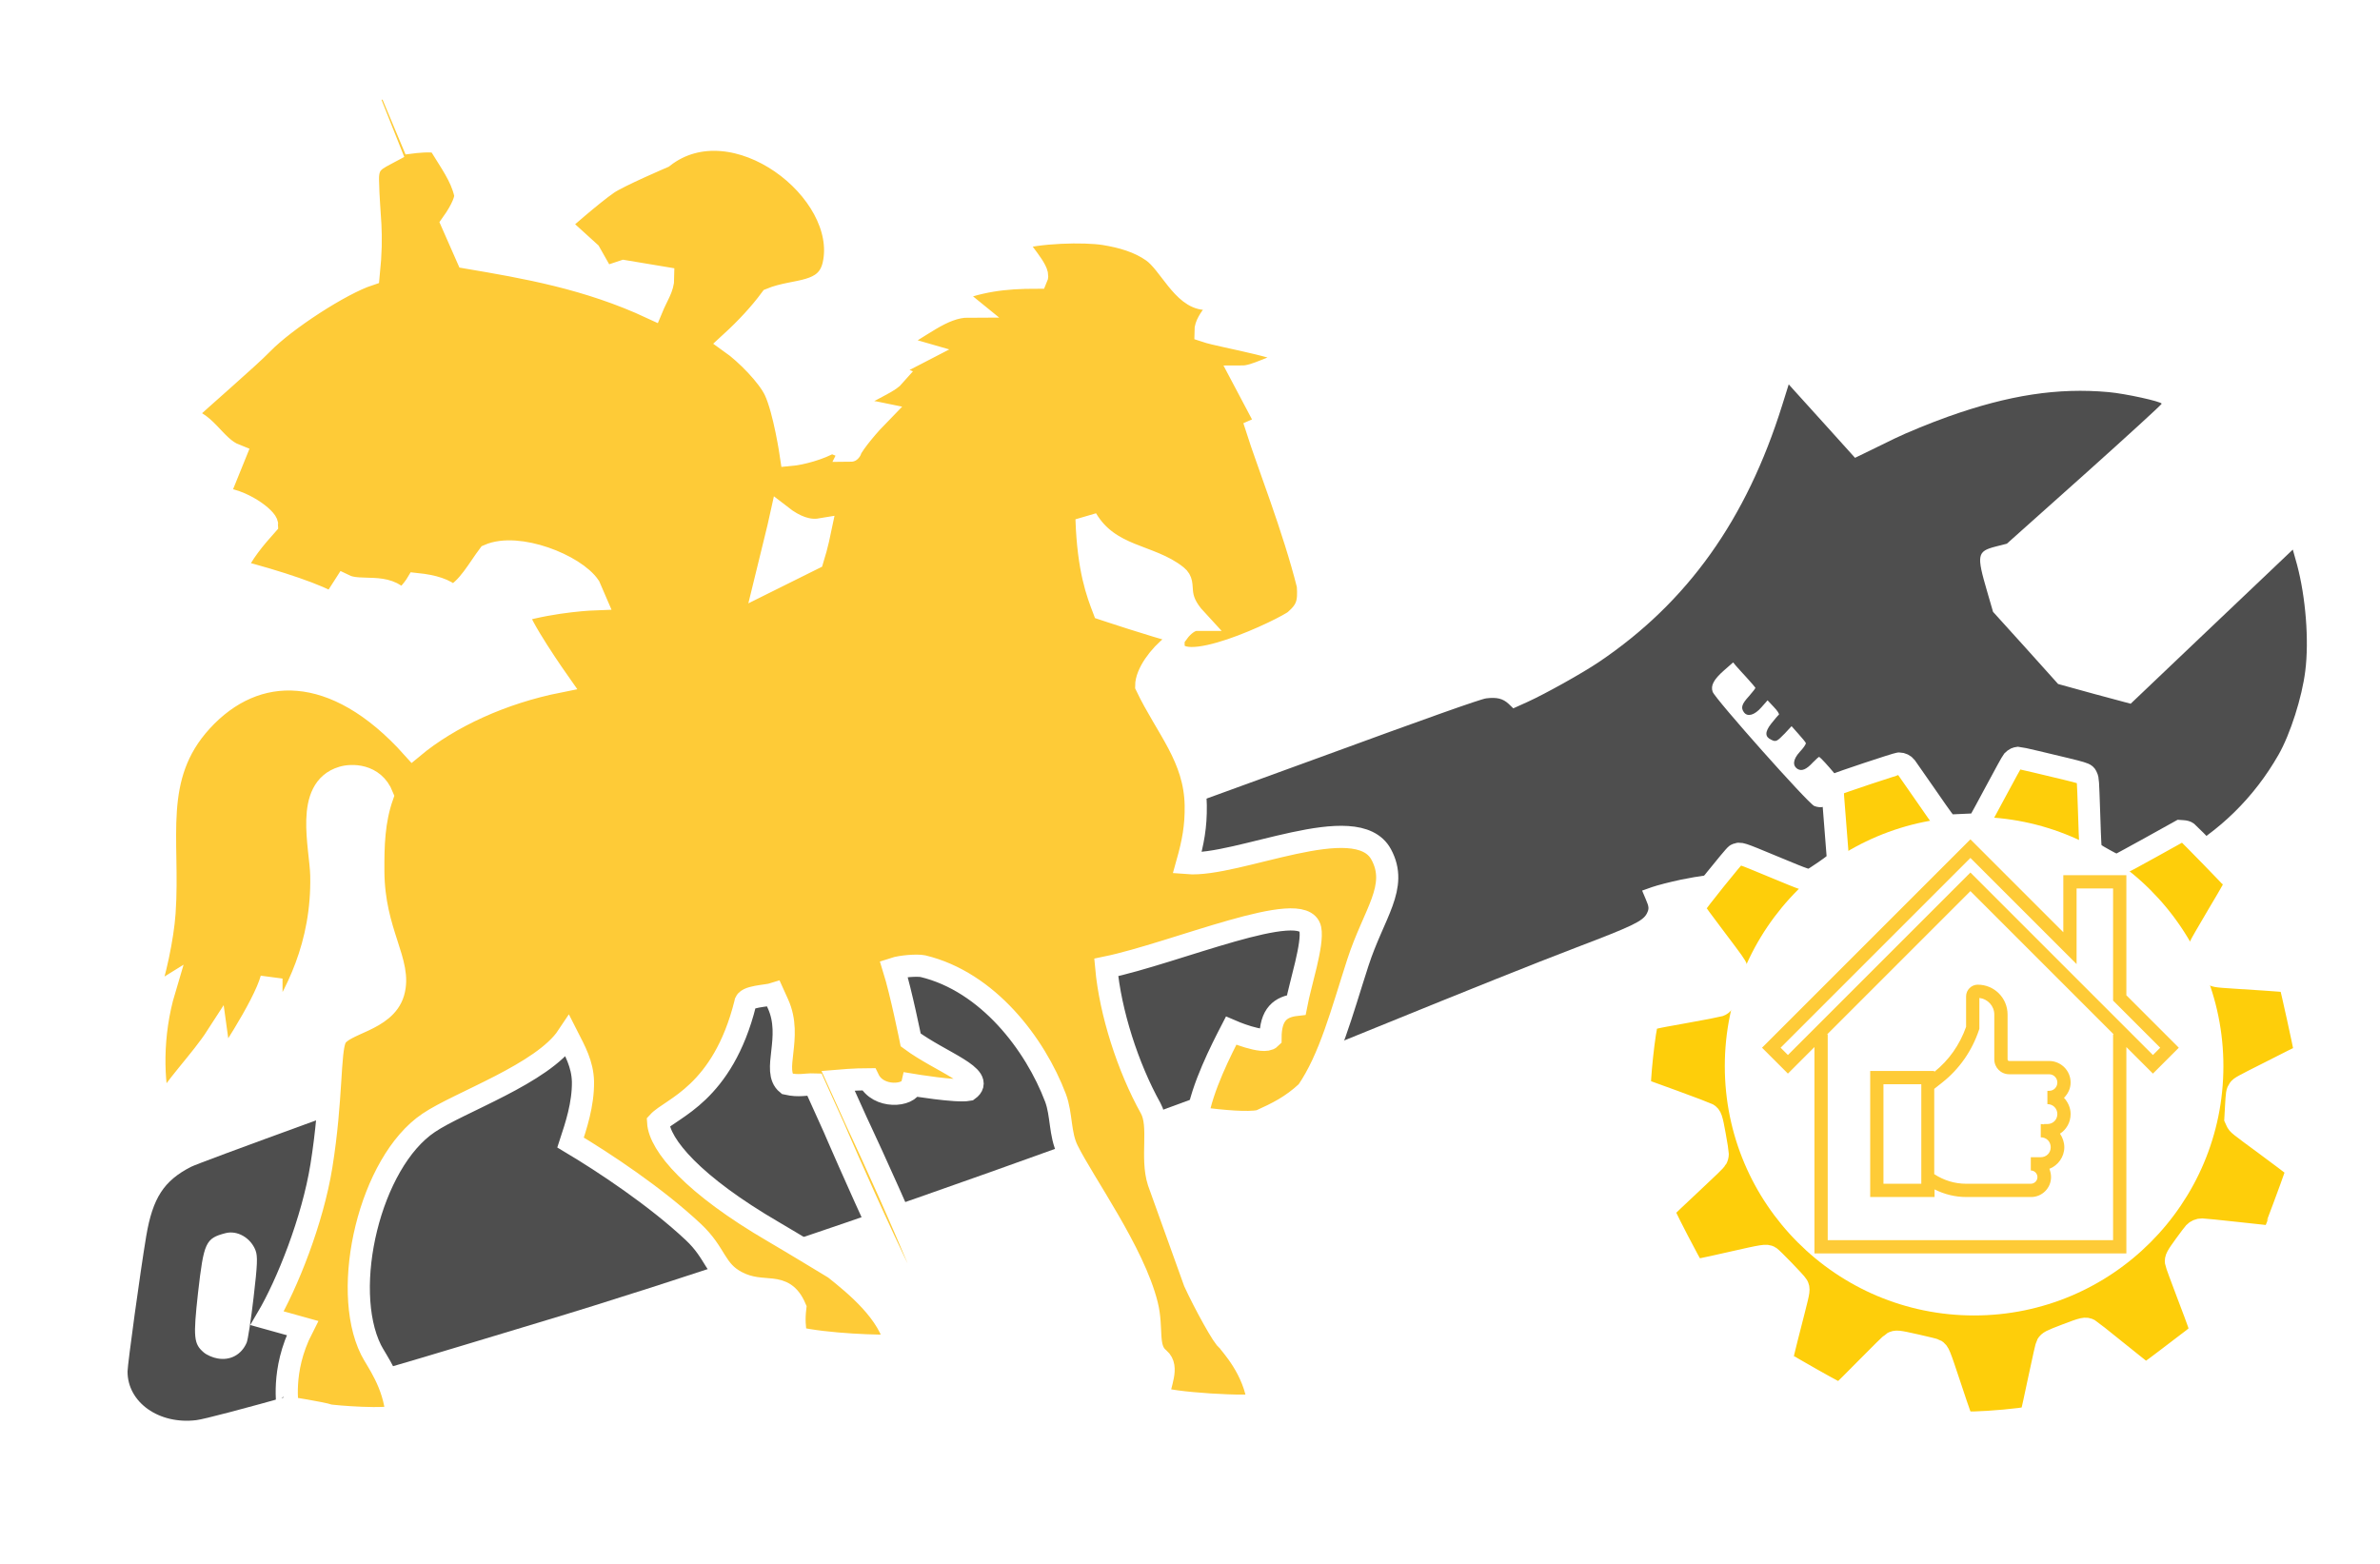 <svg width="537" height="353" viewBox="0 0 537 353" fill="none" xmlns="http://www.w3.org/2000/svg">
<path d="M490.853 193.057C500.733 187.677 508.578 179.986 514.107 170.3C516.754 165.672 519.416 157.31 520.138 151.416C521.02 144.511 520.229 134.732 518.287 127.445L517.326 124.014L513.826 127.34C511.887 129.201 503.658 137.029 495.517 144.739L480.745 158.797L472.547 156.597L464.374 154.345L457.052 146.196L449.691 138.061L448.358 133.462C445.944 125.214 446.096 124.423 450.222 123.345L452.806 122.686L470.312 107.048C479.946 98.416 487.801 91.242 487.746 91.088C487.568 90.588 479.611 88.822 475.715 88.474C464.336 87.449 453.27 89.132 439.567 94.007C435.564 95.431 430.079 97.686 427.456 98.966C424.794 100.26 421.736 101.782 420.584 102.322L418.549 103.306L412.245 96.313C408.743 92.442 405.373 88.698 404.739 88.013L403.589 86.731L402.107 91.464C394.033 117.276 380.748 135.879 360.821 149.343C357.048 151.899 348.613 156.591 344.657 158.389L341.442 159.837L340.388 158.824C339.098 157.635 337.76 157.287 335.35 157.581C334.099 157.723 321.705 162.132 297.423 171.032C277.592 178.305 212.935 201.699 153.742 223.02C81.591 248.994 45.12 262.273 43.099 263.296C36.973 266.43 34.453 270.318 32.998 278.902C31.636 287.018 28.808 307.711 28.778 309.456C28.751 316.447 35.882 321.499 44.312 320.451C47.766 320.045 80.571 310.846 104.756 303.498C111.653 301.435 119.205 299.138 121.594 298.418C152.703 289.084 194.789 274.891 240.472 258.377C278.51 244.627 288.102 240.997 310.403 231.892C331.5 223.302 345.998 217.493 355.77 213.756C368.337 208.981 370.705 207.835 371.575 206.138C372.11 205.081 372.088 204.655 371.357 202.964L370.515 200.965L372.709 200.184C373.941 199.746 376.885 199.002 379.304 198.488C394.862 195.294 414.061 195.749 439.459 199.981C451.686 202.049 459.634 202.083 469.832 200.276C475.78 199.2 485.983 195.7 490.853 193.057ZM409.337 181.862C407.955 181.27 387.001 157.72 386.426 156.104C385.933 154.718 386.655 153.334 388.965 151.297L391.048 149.472L391.657 150.21C392.014 150.603 393.112 151.86 394.155 152.963C395.159 154.08 396.046 155.109 396.073 155.186C396.114 155.302 395.459 156.142 394.625 157.089C392.969 158.893 392.74 159.711 393.497 160.743C394.32 161.837 395.887 161.367 397.428 159.604L398.818 158.026L400.218 159.522C401.035 160.359 401.529 161.137 401.364 161.283C401.185 161.389 400.429 162.309 399.647 163.281C398.185 165.145 398.195 166.269 399.643 166.925C400.7 167.46 400.917 167.339 402.728 165.481L404.233 163.861L405.753 165.575C406.612 166.527 407.381 167.468 407.449 167.66C407.531 167.891 406.928 168.756 406.081 169.665C404.551 171.336 404.373 172.787 405.642 173.55C406.557 174.048 407.582 173.64 409.049 172.034C409.783 171.296 410.405 170.728 410.471 170.791C411.375 171.38 416.498 177.493 416.336 177.767C416.013 178.446 412.228 181.701 411.395 182.04C410.947 182.243 410.001 182.146 409.337 181.862ZM49.072 306.529C48.06 306.368 46.679 305.776 45.995 305.195C43.695 303.238 43.575 301.806 44.678 291.744C45.986 280.308 46.37 279.434 50.894 278.258C53.556 277.571 56.563 279.32 57.653 282.141C58.171 283.474 58.081 285.415 57.22 292.746C56.648 297.719 55.939 302.308 55.655 302.972C54.495 305.683 51.951 307.065 49.072 306.529Z" fill="#4E4E4E"/>
<g filter="url(#filter0_d)">
<path d="M454.782 166.164C454.594 166.258 454.289 166.469 454.125 166.657C453.961 166.845 452.332 169.791 450.504 173.218C448.676 176.634 447.012 179.709 446.801 180.049C446.179 181.035 446.226 181.023 442.957 181.152L440.062 181.281L439.441 180.976C438.82 180.671 438.749 180.577 434.566 174.533C432.222 171.164 430.194 168.242 430.042 168.042C429.702 167.584 429.104 167.291 428.495 167.291C427.991 167.291 414.736 171.704 414.279 172.021C413.599 172.502 413.459 173.066 413.588 174.779C413.869 178.253 414.42 185.248 414.537 186.856L414.678 188.652L414.338 189.321C414.01 189.967 413.892 190.072 411.595 191.668C410.271 192.584 409.005 193.394 408.783 193.464C407.822 193.746 407.705 193.711 400.157 190.577C392.411 187.361 392.633 187.443 391.719 187.854C391.274 188.065 382.566 198.91 382.391 199.474C382.297 199.814 382.297 200.037 382.391 200.377C382.484 200.671 384.172 202.995 387.102 206.856C391.063 212.091 391.684 212.971 391.801 213.476C391.965 214.238 391.965 214.238 390.442 217.877C389.094 221.128 388.789 221.586 387.875 221.914C387.606 222.008 384.078 222.689 380.012 223.417C372.277 224.802 372.242 224.813 371.726 225.518C371.117 226.339 369.605 240.4 370.097 240.693C370.167 240.74 373.531 241.984 377.562 243.463C381.594 244.942 385.063 246.257 385.262 246.374C386.035 246.82 386.211 247.325 386.914 251.221C387.278 253.205 387.571 255.071 387.571 255.388C387.571 255.752 387.465 256.151 387.301 256.456C387.125 256.796 385.344 258.533 381.535 262.078C378.5 264.895 375.921 267.371 375.793 267.559C375.64 267.805 375.57 268.111 375.582 268.51C375.582 269.05 375.875 269.648 378.57 274.894C380.223 278.075 381.711 280.833 381.887 281.021C382.051 281.198 382.414 281.409 382.684 281.479C383.141 281.608 383.703 281.502 390.501 279.965C398.165 278.227 398.435 278.192 399.29 278.592C399.747 278.814 405.197 284.448 405.525 285.035C405.97 285.856 405.947 286.092 404.751 290.762C401.997 301.525 402.056 301.291 402.208 301.795C402.278 302.054 402.466 302.394 402.607 302.558C402.747 302.723 405.443 304.307 408.595 306.08C413.787 309.002 414.385 309.307 414.865 309.307C415.182 309.307 415.557 309.213 415.756 309.096C415.955 308.967 418.451 306.49 421.323 303.568C424.194 300.645 426.725 298.157 426.971 298.04C427.827 297.581 428.061 297.605 432.351 298.568C434.566 299.06 436.511 299.542 436.663 299.647C437.472 300.176 437.519 300.281 440.015 307.793C442.371 314.87 442.441 315.057 442.886 315.457C443.144 315.691 443.531 315.903 443.789 315.95C444.855 316.149 451.5 315.726 455.743 315.187C457.665 314.94 458.075 314.741 458.403 313.861C458.508 313.579 459.282 310.081 460.114 306.091C461.122 301.326 461.72 298.697 461.86 298.461C462.317 297.735 462.657 297.558 466.231 296.197C470.087 294.718 470.579 294.612 471.435 295.07C471.646 295.188 474.341 297.312 477.412 299.801C480.494 302.288 483.166 304.412 483.365 304.53C483.623 304.683 483.893 304.73 484.338 304.695C484.935 304.66 485.064 304.565 488.428 302.019C495.261 296.842 495.906 296.337 496.128 296.021C496.257 295.857 496.385 295.457 496.409 295.141C496.467 294.624 496.233 293.943 493.748 287.418C492.248 283.474 490.995 280.07 490.972 279.848C490.855 279.037 491.124 278.533 492.998 275.951C494.007 274.578 494.944 273.322 495.084 273.181C495.495 272.723 496.198 272.418 496.855 272.43C497.171 272.43 500.675 272.782 504.625 273.216L511.797 273.991L512.3 273.768C512.57 273.639 512.886 273.439 513.003 273.31C513.167 273.122 517.269 262.113 517.949 260.036C518.208 259.273 518.043 258.627 517.445 258.017C517.211 257.77 514.305 255.576 510.989 253.134C505.034 248.756 504.964 248.698 504.672 248.052L504.378 247.407L504.518 244.883C504.707 241.585 504.73 241.433 505.163 240.799C505.515 240.294 505.784 240.142 512.347 236.844C516.11 234.954 519.262 233.334 519.367 233.252C519.626 233.029 520 232.255 520 231.938C520 231.445 516.965 217.654 516.778 217.29C516.672 217.09 516.402 216.809 516.157 216.644C515.664 216.328 516.168 216.363 504.284 215.6C499.726 215.307 499.644 215.283 498.952 214.626C498.448 214.145 496.339 210.166 496.257 209.532C496.21 209.215 496.257 208.828 496.35 208.546C496.444 208.288 498.249 205.154 500.359 201.586C504.039 195.389 504.202 195.084 504.202 194.521C504.191 194.204 504.121 193.816 504.039 193.652C503.886 193.359 494.077 183.277 493.514 182.842C493.339 182.702 492.987 182.596 492.577 182.572L491.909 182.526L485.299 186.199C481.666 188.218 478.478 189.943 478.22 190.037C477.412 190.319 476.884 190.143 474.705 188.922C472.501 187.69 472.267 187.514 471.927 186.845C471.622 186.258 471.634 186.41 471.353 178.03C471.118 171.106 471.107 170.859 470.849 170.343C470.415 169.462 471.271 169.721 459.317 166.869C457.301 166.399 455.532 166 455.391 166C455.25 166.012 454.981 166.082 454.782 166.164ZM450.27 197.267C453.492 197.689 456.164 198.288 458.942 199.215C473.697 204.098 484.994 216.82 488.054 231.985C488.722 235.306 488.874 236.902 488.874 240.764C488.885 244.402 488.827 245.294 488.346 248.217C486.096 261.937 477.154 274.002 464.626 280.199C459.88 282.546 455.778 283.779 450.035 284.565C448.242 284.812 441.703 284.765 439.722 284.507C429.479 283.11 420.549 278.65 413.588 271.444C403.638 261.139 399.384 246.937 401.985 232.712C403.697 223.358 408.771 214.426 416.002 208.03C423.139 201.727 431.847 197.983 441.421 197.114C443.191 196.95 448.547 197.044 450.27 197.267Z" fill="#FECE0A"/>
<path d="M454.782 166.164C454.594 166.258 454.289 166.469 454.125 166.657C453.961 166.845 452.332 169.791 450.504 173.218C448.676 176.634 447.012 179.709 446.801 180.049C446.179 181.035 446.226 181.023 442.957 181.152L440.062 181.281L439.441 180.976C438.82 180.671 438.749 180.577 434.566 174.533C432.222 171.164 430.194 168.242 430.042 168.042C429.702 167.584 429.104 167.291 428.495 167.291C427.991 167.291 414.736 171.704 414.279 172.021C413.599 172.502 413.459 173.066 413.588 174.779C413.869 178.253 414.42 185.248 414.537 186.856L414.678 188.652L414.338 189.321C414.01 189.967 413.892 190.072 411.595 191.668C410.271 192.584 409.005 193.394 408.783 193.464C407.822 193.746 407.705 193.711 400.157 190.577C392.411 187.361 392.633 187.443 391.719 187.854C391.274 188.065 382.566 198.91 382.391 199.474C382.297 199.814 382.297 200.037 382.391 200.377C382.484 200.671 384.172 202.995 387.102 206.856C391.063 212.091 391.684 212.971 391.801 213.476C391.965 214.238 391.965 214.238 390.442 217.877C389.094 221.128 388.789 221.586 387.875 221.914C387.606 222.008 384.078 222.689 380.012 223.417C372.277 224.802 372.242 224.813 371.726 225.518C371.117 226.339 369.605 240.4 370.097 240.693C370.167 240.74 373.531 241.984 377.562 243.463C381.594 244.942 385.063 246.257 385.262 246.374C386.035 246.82 386.211 247.325 386.914 251.221C387.278 253.205 387.571 255.071 387.571 255.388C387.571 255.752 387.465 256.151 387.301 256.456C387.125 256.796 385.344 258.533 381.535 262.078C378.5 264.895 375.921 267.371 375.793 267.559C375.64 267.805 375.57 268.111 375.582 268.51C375.582 269.05 375.875 269.648 378.57 274.894C380.223 278.075 381.711 280.833 381.887 281.021C382.051 281.198 382.414 281.409 382.684 281.479C383.141 281.608 383.703 281.502 390.501 279.965C398.165 278.227 398.435 278.192 399.29 278.592C399.747 278.814 405.197 284.448 405.525 285.035C405.97 285.856 405.947 286.092 404.751 290.762C401.997 301.525 402.056 301.291 402.208 301.795C402.278 302.054 402.466 302.394 402.607 302.558C402.747 302.723 405.443 304.307 408.595 306.08C413.787 309.002 414.385 309.307 414.865 309.307C415.182 309.307 415.557 309.213 415.756 309.096C415.955 308.967 418.451 306.49 421.323 303.568C424.194 300.645 426.725 298.157 426.971 298.04C427.827 297.581 428.061 297.605 432.351 298.568C434.566 299.06 436.511 299.542 436.663 299.647C437.472 300.176 437.519 300.281 440.015 307.793C442.371 314.87 442.441 315.057 442.886 315.457C443.144 315.691 443.531 315.903 443.789 315.95C444.855 316.149 451.5 315.726 455.743 315.187C457.665 314.94 458.075 314.741 458.403 313.861C458.508 313.579 459.282 310.081 460.114 306.091C461.122 301.326 461.72 298.697 461.86 298.461C462.317 297.735 462.657 297.558 466.231 296.197C470.087 294.718 470.579 294.612 471.435 295.07C471.646 295.188 474.341 297.312 477.412 299.801C480.494 302.288 483.166 304.412 483.365 304.53C483.623 304.683 483.893 304.73 484.338 304.695C484.935 304.66 485.064 304.565 488.428 302.019C495.261 296.842 495.906 296.337 496.128 296.021C496.257 295.857 496.385 295.457 496.409 295.141C496.467 294.624 496.233 293.943 493.748 287.418C492.248 283.474 490.995 280.07 490.972 279.848C490.855 279.037 491.124 278.533 492.998 275.951C494.007 274.578 494.944 273.322 495.084 273.181C495.495 272.723 496.198 272.418 496.855 272.43C497.171 272.43 500.675 272.782 504.625 273.216L511.797 273.991L512.3 273.768C512.57 273.639 512.886 273.439 513.003 273.31C513.167 273.122 517.269 262.113 517.949 260.036C518.208 259.273 518.043 258.627 517.445 258.017C517.211 257.77 514.305 255.576 510.989 253.134C505.034 248.756 504.964 248.698 504.672 248.052L504.378 247.407L504.518 244.883C504.707 241.585 504.73 241.433 505.163 240.799C505.515 240.294 505.784 240.142 512.347 236.844C516.11 234.954 519.262 233.334 519.367 233.252C519.626 233.029 520 232.255 520 231.938C520 231.445 516.965 217.654 516.778 217.29C516.672 217.09 516.402 216.809 516.157 216.644C515.664 216.328 516.168 216.363 504.284 215.6C499.726 215.307 499.644 215.283 498.952 214.626C498.448 214.145 496.339 210.166 496.257 209.532C496.21 209.215 496.257 208.828 496.35 208.546C496.444 208.288 498.249 205.154 500.359 201.586C504.039 195.389 504.202 195.084 504.202 194.521C504.191 194.204 504.121 193.816 504.039 193.652C503.886 193.359 494.077 183.277 493.514 182.842C493.339 182.702 492.987 182.596 492.577 182.572L491.909 182.526L485.299 186.199C481.666 188.218 478.478 189.943 478.22 190.037C477.412 190.319 476.884 190.143 474.705 188.922C472.501 187.69 472.267 187.514 471.927 186.845C471.622 186.258 471.634 186.41 471.353 178.03C471.118 171.106 471.107 170.859 470.849 170.343C470.415 169.462 471.271 169.721 459.317 166.869C457.301 166.399 455.532 166 455.391 166C455.25 166.012 454.981 166.082 454.782 166.164ZM450.27 197.267C453.492 197.689 456.164 198.288 458.942 199.215C473.697 204.098 484.994 216.82 488.054 231.985C488.722 235.306 488.874 236.902 488.874 240.764C488.885 244.402 488.827 245.294 488.346 248.217C486.096 261.937 477.154 274.002 464.626 280.199C459.88 282.546 455.778 283.779 450.035 284.565C448.242 284.812 441.703 284.765 439.722 284.507C429.479 283.11 420.549 278.65 413.588 271.444C403.638 261.139 399.384 246.937 401.985 232.712C403.697 223.358 408.771 214.426 416.002 208.03C423.139 201.727 431.847 197.983 441.421 197.114C443.191 196.95 448.547 197.044 450.27 197.267Z" stroke="white" stroke-width="5" style="mix-blend-mode:overlay"/>
</g>
<circle cx="445.417" cy="240.583" r="56.25" fill="white"/>
<path d="M491.602 236.417L479.772 224.587V197.484H465.547V210.362L444.583 189.398L397.565 236.417L403.405 242.257L409.394 236.267V282.836H479.772V236.267L485.762 242.257L491.602 236.417ZM401.758 236.417L444.583 193.591L468.542 217.549V200.479H476.777V225.785L487.409 236.417L485.762 238.064L444.583 196.885L403.405 238.064L401.758 236.417ZM476.777 233.422V279.841H412.389V233.422H412.24L444.583 201.078L476.927 233.422H476.777Z" fill="#FECB37"/>
<path d="M467.194 251.391C467.194 249.968 466.595 248.695 465.697 247.722C466.595 246.824 467.194 245.626 467.194 244.278C467.194 241.583 465.023 239.411 462.327 239.411H453.343C453.118 239.411 452.969 239.262 452.969 239.037V228.93C452.969 225.186 449.974 222.191 446.23 222.191C444.808 222.191 443.61 223.389 443.61 224.812V231.7C442.187 235.743 439.717 239.262 436.423 241.882V241.658H421.973V270.108H436.497V268.386C438.743 269.509 441.139 270.108 443.685 270.108H458.285C460.755 270.108 462.777 268.087 462.777 265.616C462.777 264.942 462.627 264.343 462.402 263.744C464.349 262.995 465.771 261.049 465.771 258.878C465.771 257.755 465.397 256.706 464.798 255.808C466.221 254.91 467.194 253.262 467.194 251.391ZM433.428 267.113H424.967V244.652H433.503V267.113H433.428ZM460.456 261.124H458.21V264.118C459.033 264.118 459.707 264.792 459.707 265.616C459.707 266.439 459.033 267.113 458.21 267.113H443.61C441.064 267.113 438.594 266.365 436.423 264.942V245.701L438.219 244.278C442.113 241.208 444.958 237.09 446.53 232.374L446.605 232.149V225.186C448.477 225.411 449.974 226.983 449.974 228.93V239.037C449.974 240.909 451.471 242.406 453.343 242.406H462.327C463.376 242.406 464.199 243.23 464.199 244.278C464.199 245.326 463.376 246.15 462.327 246.15H461.953V249.145C463.226 249.145 464.199 250.118 464.199 251.391C464.199 252.663 463.226 253.637 461.953 253.637H461.204V253.712C460.98 253.712 460.68 253.637 460.456 253.637V256.632C461.729 256.632 462.702 257.605 462.702 258.878C462.702 260.15 461.729 261.124 460.456 261.124Z" fill="#FECB37"/>
<g filter="url(#filter1_d)">
<path fill-rule="evenodd" clip-rule="evenodd" d="M276.889 298.306C277.612 299.448 282.987 304.824 283.954 312.819C283.352 313.823 262.794 312.623 261.389 311.249C261.656 308.176 263.765 304.538 261.541 302.607C258.556 300.242 260.163 295.952 258.786 290.423C255.824 278.524 244.546 262.949 240.885 255.537C239.088 251.93 239.566 247.482 238.153 243.731C233.563 231.607 222.896 217.536 208.247 214.019C206.859 213.745 203.333 214.022 201.65 214.576C203.333 219.982 205.479 230.658 205.479 230.658C212.219 235.649 222.634 238.976 218.523 241.93C215.743 242.441 205.785 240.777 205.785 240.777C205.171 243.413 198.126 243.967 195.982 239.53C192.918 239.53 189.094 239.861 189.094 239.861L193.368 249.323C193.368 249.323 215.632 296.522 216.841 308.323C208.714 298.401 188.146 250.43 188.146 250.43L183.751 240.699C181.698 240.63 180.34 241.187 177.579 240.565C174.026 237.66 178.977 230.129 175.546 222.539L174.521 220.273C172.981 220.767 168.156 220.791 168.156 222.391C163.049 242.857 151.407 246.045 148.496 249.235C148.803 254.363 156.316 263.362 174.619 274.015C178.294 276.152 188.298 282.224 188.298 282.224C192.957 285.946 200.73 292.21 202.149 299.61C198.892 299.833 186.331 299.419 179.637 297.838C179.287 295.397 179.131 293.735 179.437 291.101C176.681 284.724 172.397 288.475 166.264 285.279C161.232 282.653 161.67 278.902 156.4 273.969C147.891 266.003 136.397 258.383 128.737 253.809C129.963 250.065 131.6 245.216 131.536 240.07C131.438 236.085 129.706 233.062 128.066 229.835C122.457 238.281 103.63 244.692 96.723 249.372C83.455 258.269 76.828 286.673 83.704 300.568C84.911 303.032 88.912 308.014 89.507 315.438C87.745 316.625 75.164 315.6 74.205 315.36C72.812 314.844 64.708 313.56 64.708 313.56C65.199 313.402 63.163 305.58 68.231 295.675L60.266 293.456C64.798 285.775 70.544 271.374 72.519 259.077C74.944 243.991 74.276 233.367 75.692 230.314C77.311 226.814 86.83 226.466 88.756 219.982C90.777 213.194 84.304 206.534 84.234 192.59C84.207 186.819 84.316 181.305 86.306 175.619C84.316 170.63 79.205 170.815 77.246 171.427C68.67 173.985 72.36 187.11 72.495 193.565C72.827 209.309 66.699 220.814 61.248 228.906V216.811C59.502 223.309 49.941 237.279 49.941 237.279L48.914 229.835C45.255 235.508 39.28 241.331 36.218 247.017C34.38 240.222 34.074 229.548 37.138 219.29C37.138 219.29 34.686 220.814 33 221.368C34.992 215.824 36.737 207.499 37.123 201.985C38.291 185.327 33.944 171.34 45.475 158.72C57.579 145.476 75.583 145.122 93.114 164.709C101.473 157.738 113.42 152.331 126.009 149.825C126.009 149.825 116.758 136.684 116.758 134.008C125.213 131.535 134.234 131.218 134.234 131.218L132.985 128.327C129.74 123.502 116.888 118.369 110.269 121.274C108.057 124.189 105.433 129.125 102.085 130.566C100.399 129.041 97.947 128.208 93.981 127.789C93.981 127.789 92.739 129.872 90.594 131.535C87.226 127.377 81.339 129.832 77.727 128.07L74.971 132.368C72.23 130.418 62.87 127.239 53.025 124.706C54.445 121 57.663 117.258 60.266 114.346C60.266 113.037 54.599 108.522 49.085 108.384L53.025 98.656C48.166 96.739 46.173 90.223 40.658 90.364C46.328 85.094 55.927 76.888 59.192 73.535C64.402 68.182 76.912 60.086 83.193 58.006C84.234 47.802 83.193 45.259 83.019 36.563C82.944 32.608 84.769 32.038 88.068 30.267L83.548 18.911C82.247 16.028 87.572 15.152 88.359 16.891L93.068 28.13C93.068 28.13 97.489 27.563 98.943 28.186C101.699 32.693 103.999 35.743 104.917 39.624C105.299 40.661 104.229 43.297 102.005 46.416L105.406 54.142C118.425 56.359 132.565 58.756 147.118 65.546C148.273 62.756 149.653 60.949 149.653 58.652L140.753 57.169L136.291 58.65L133.078 52.981L126.009 46.558C126.009 46.558 133.631 39.817 137.16 37.406C139.646 35.708 149.619 31.444 149.619 31.444C165.618 18.887 191.8 39.143 188.073 55.745C186.533 62.577 179.43 61.18 173.906 63.477C171.521 66.709 168.513 69.987 164.888 73.31C168.41 75.806 173.292 80.821 174.843 84.124C176.965 88.648 178.436 98.657 178.436 98.657C180.685 98.452 185.107 97.295 187.557 95.769C187.557 95.769 192.827 97.725 191.8 97.725C192.794 95.662 196.136 91.749 198.586 89.254C195.728 88.642 189.071 88.422 190.77 88.422C192.766 85.094 199.949 82.93 201.802 80.797L199.044 79.687C202.415 78.163 207.471 75.528 207.471 75.528C205.736 75.033 203.641 74.42 202.078 72.608C207.283 70.398 212.424 65.164 218.523 65.164C217.016 63.912 214.669 63.746 213.389 62.372C220.951 59.31 226.491 58.652 233.945 58.652C234.65 57.051 229.987 52.379 228.967 50.045C233.969 48.356 244.692 48.08 249.236 48.825C253.184 49.472 256.98 50.562 260.073 52.755C263.841 55.429 266.903 63.191 271.919 63.442C274.044 63.551 277.122 62.372 277.122 62.372C275.996 64.873 271.981 67.984 271.981 70.744C275.964 72.081 292.542 74.612 292.542 77.259C286.92 78.42 283.512 80.978 280.205 80.978L286.051 92.026C284.825 92.304 283.599 92.858 283.599 92.858C285.893 100.09 291.91 115.327 295.089 128.07C295.363 131.973 294.934 133.617 292.204 136.001C290.258 137.697 264.784 150.116 264.784 141.452C261.475 143.981 258.617 148.024 258.617 150.756C263.18 160.321 269.604 166.893 269.795 177.734C269.862 182.503 269.2 186.018 267.869 190.761C279.21 191.69 306.049 178.496 311.632 188.792C315.615 196.138 309.987 202.057 306.375 213.213C302.748 224.419 300.083 234.824 294.934 242.303C291.352 245.636 288.193 247.155 284.213 248.957C281.319 249.449 276.534 249.046 270.133 248.258C271.173 241.42 275.634 232.736 277.778 228.577C277.778 228.577 285.131 231.768 286.663 230.24C286.663 224.836 288.958 223.156 292.483 222.755C293.403 217.904 296.332 209.022 295.642 205.634C294.184 198.459 265.065 211.11 249.594 214.299C250.514 224.418 254.451 236.781 259.62 246.065C261.847 250.065 259.622 257.158 261.389 262.681L269.506 285.276C271.598 289.87 276.289 298.442 276.889 298.306L276.889 298.306ZM245.153 113.098C245.537 124.553 247.604 129.871 248.98 133.475C248.98 133.475 260.623 137.358 265.812 138.662C266.874 137.207 268.511 135.869 269.925 135.869C264.759 130.289 267.916 127.931 265.523 125.99C259.525 121.122 250.336 121.83 245.153 113.098V113.098ZM176.222 112.404C175.676 114.933 173.924 121.83 172.546 127.516L183.421 122.109C184.339 119.198 185.107 115.453 185.107 115.453C182.381 115.908 179.418 114.893 176.222 112.404V112.404Z" fill="#FECB37"/>
<path fill-rule="evenodd" clip-rule="evenodd" d="M276.889 298.306C277.612 299.448 282.987 304.824 283.954 312.819C283.352 313.823 262.794 312.623 261.389 311.249C261.656 308.176 263.765 304.538 261.541 302.607C258.556 300.242 260.163 295.952 258.786 290.423C255.824 278.524 244.546 262.949 240.885 255.537C239.088 251.93 239.566 247.482 238.153 243.731C233.563 231.607 222.896 217.536 208.247 214.019C206.859 213.745 203.333 214.022 201.65 214.576C203.333 219.982 205.479 230.658 205.479 230.658C212.219 235.649 222.634 238.976 218.523 241.93C215.743 242.441 205.785 240.777 205.785 240.777C205.171 243.413 198.126 243.967 195.982 239.53C192.918 239.53 189.094 239.861 189.094 239.861L193.368 249.323C193.368 249.323 215.632 296.522 216.841 308.323C208.714 298.401 188.146 250.43 188.146 250.43L183.751 240.699C181.698 240.63 180.34 241.187 177.579 240.565C174.026 237.66 178.977 230.129 175.546 222.539L174.521 220.273C172.981 220.767 168.156 220.791 168.156 222.391C163.049 242.857 151.407 246.045 148.496 249.235C148.803 254.363 156.316 263.362 174.619 274.015C178.294 276.152 188.298 282.224 188.298 282.224C192.957 285.946 200.73 292.21 202.149 299.61C198.892 299.833 186.331 299.419 179.637 297.838C179.287 295.397 179.131 293.735 179.437 291.101C176.681 284.724 172.397 288.475 166.264 285.279C161.232 282.653 161.67 278.902 156.4 273.969C147.891 266.003 136.397 258.383 128.737 253.809C129.963 250.065 131.6 245.216 131.536 240.07C131.438 236.085 129.706 233.062 128.066 229.835C122.457 238.281 103.63 244.692 96.723 249.372C83.455 258.269 76.828 286.673 83.704 300.568C84.911 303.032 88.912 308.014 89.507 315.438C87.745 316.625 75.164 315.6 74.205 315.36C72.812 314.844 64.708 313.56 64.708 313.56C65.199 313.402 63.163 305.58 68.231 295.675L60.266 293.456C64.798 285.775 70.544 271.374 72.519 259.077C74.944 243.991 74.276 233.367 75.692 230.314C77.311 226.814 86.83 226.466 88.756 219.982C90.777 213.194 84.304 206.534 84.234 192.59C84.207 186.819 84.316 181.305 86.306 175.619C84.316 170.63 79.205 170.815 77.246 171.427C68.67 173.985 72.36 187.11 72.495 193.565C72.827 209.309 66.699 220.814 61.248 228.906V216.811C59.502 223.309 49.941 237.279 49.941 237.279L48.914 229.835C45.255 235.508 39.28 241.331 36.218 247.017C34.38 240.222 34.074 229.548 37.138 219.29C37.138 219.29 34.686 220.814 33 221.368C34.992 215.824 36.737 207.499 37.123 201.985C38.291 185.327 33.944 171.34 45.475 158.72C57.579 145.476 75.583 145.122 93.114 164.709C101.473 157.738 113.42 152.331 126.009 149.825C126.009 149.825 116.758 136.684 116.758 134.008C125.213 131.535 134.234 131.218 134.234 131.218L132.985 128.327C129.74 123.502 116.888 118.369 110.269 121.274C108.057 124.189 105.433 129.125 102.085 130.566C100.399 129.041 97.947 128.208 93.981 127.789C93.981 127.789 92.739 129.872 90.594 131.535C87.226 127.377 81.339 129.832 77.727 128.07L74.971 132.368C72.23 130.418 62.87 127.239 53.025 124.706C54.445 121 57.663 117.258 60.266 114.346C60.266 113.037 54.599 108.522 49.085 108.384L53.025 98.656C48.166 96.739 46.173 90.223 40.658 90.364C46.328 85.094 55.927 76.888 59.192 73.535C64.402 68.182 76.912 60.086 83.193 58.006C84.234 47.802 83.193 45.259 83.019 36.563C82.944 32.608 84.769 32.038 88.068 30.267L83.548 18.911C82.247 16.028 87.572 15.152 88.359 16.891L93.068 28.13C93.068 28.13 97.489 27.563 98.943 28.186C101.699 32.693 103.999 35.743 104.917 39.624C105.299 40.661 104.229 43.297 102.005 46.416L105.406 54.142C118.425 56.359 132.565 58.756 147.118 65.546C148.273 62.756 149.653 60.949 149.653 58.652L140.753 57.169L136.291 58.65L133.078 52.981L126.009 46.558C126.009 46.558 133.631 39.817 137.16 37.406C139.646 35.708 149.619 31.444 149.619 31.444C165.618 18.887 191.8 39.143 188.073 55.745C186.533 62.577 179.43 61.18 173.906 63.477C171.521 66.709 168.513 69.987 164.888 73.31C168.41 75.806 173.292 80.821 174.843 84.124C176.965 88.648 178.436 98.657 178.436 98.657C180.685 98.452 185.107 97.295 187.557 95.769C187.557 95.769 192.827 97.725 191.8 97.725C192.794 95.662 196.136 91.749 198.586 89.254C195.728 88.642 189.071 88.422 190.77 88.422C192.766 85.094 199.949 82.93 201.802 80.797L199.044 79.687C202.415 78.163 207.471 75.528 207.471 75.528C205.736 75.033 203.641 74.42 202.078 72.608C207.283 70.398 212.424 65.164 218.523 65.164C217.016 63.912 214.669 63.746 213.389 62.372C220.951 59.31 226.491 58.652 233.945 58.652C234.65 57.051 229.987 52.379 228.967 50.045C233.969 48.356 244.692 48.08 249.236 48.825C253.184 49.472 256.98 50.562 260.073 52.755C263.841 55.429 266.903 63.191 271.919 63.442C274.044 63.551 277.122 62.372 277.122 62.372C275.996 64.873 271.981 67.984 271.981 70.744C275.964 72.081 292.542 74.612 292.542 77.259C286.92 78.42 283.512 80.978 280.205 80.978L286.051 92.026C284.825 92.304 283.599 92.858 283.599 92.858C285.893 100.09 291.91 115.327 295.089 128.07C295.363 131.973 294.934 133.617 292.204 136.001C290.258 137.697 264.784 150.116 264.784 141.452C261.475 143.981 258.617 148.024 258.617 150.756C263.18 160.321 269.604 166.893 269.795 177.734C269.862 182.503 269.2 186.018 267.869 190.761C279.21 191.69 306.049 178.496 311.632 188.792C315.615 196.138 309.987 202.057 306.375 213.213C302.748 224.419 300.083 234.824 294.934 242.303C291.352 245.636 288.193 247.155 284.213 248.957C281.319 249.449 276.534 249.046 270.133 248.258C271.173 241.42 275.634 232.736 277.778 228.577C277.778 228.577 285.131 231.768 286.663 230.24C286.663 224.836 288.958 223.156 292.483 222.755C293.403 217.904 296.332 209.022 295.642 205.634C294.184 198.459 265.065 211.11 249.594 214.299C250.514 224.418 254.451 236.781 259.62 246.065C261.847 250.065 259.622 257.158 261.389 262.681L269.506 285.276C271.598 289.87 276.289 298.442 276.889 298.306L276.889 298.306ZM245.153 113.098C245.537 124.553 247.604 129.871 248.98 133.475C248.98 133.475 260.623 137.358 265.812 138.662C266.874 137.207 268.511 135.869 269.925 135.869C264.759 130.289 267.916 127.931 265.523 125.99C259.525 121.122 250.336 121.83 245.153 113.098V113.098ZM176.222 112.404C175.676 114.933 173.924 121.83 172.546 127.516L183.421 122.109C184.339 119.198 185.107 115.453 185.107 115.453C182.381 115.908 179.418 114.893 176.222 112.404V112.404Z" stroke="white" stroke-width="5"/>
</g>
<defs>
<filter id="filter0_d" x="363.5" y="163.5" width="163" height="164" filterUnits="userSpaceOnUse" color-interpolation-filters="sRGB">
<feFlood flood-opacity="0" result="BackgroundImageFix"/>
<feColorMatrix in="SourceAlpha" type="matrix" values="0 0 0 0 0 0 0 0 0 0 0 0 0 0 0 0 0 0 127 0"/>
<feOffset dy="5"/>
<feGaussianBlur stdDeviation="2"/>
<feColorMatrix type="matrix" values="0 0 0 0 0 0 0 0 0 0 0 0 0 0 0 0 0 0 0.25 0"/>
<feBlend mode="normal" in2="BackgroundImageFix" result="effect1_dropShadow"/>
<feBlend mode="normal" in="SourceGraphic" in2="effect1_dropShadow" result="shape"/>
</filter>
<filter id="filter1_d" x="11.916" y="0.5" width="320.584" height="339" filterUnits="userSpaceOnUse" color-interpolation-filters="sRGB">
<feFlood flood-opacity="0" result="BackgroundImageFix"/>
<feColorMatrix in="SourceAlpha" type="matrix" values="0 0 0 0 0 0 0 0 0 0 0 0 0 0 0 0 0 0 127 0"/>
<feOffset dy="4"/>
<feGaussianBlur stdDeviation="8.5"/>
<feColorMatrix type="matrix" values="0 0 0 0 0 0 0 0 0 0 0 0 0 0 0 0 0 0 0.43 0"/>
<feBlend mode="normal" in2="BackgroundImageFix" result="effect1_dropShadow"/>
<feBlend mode="normal" in="SourceGraphic" in2="effect1_dropShadow" result="shape"/>
</filter>
</defs>
</svg>
